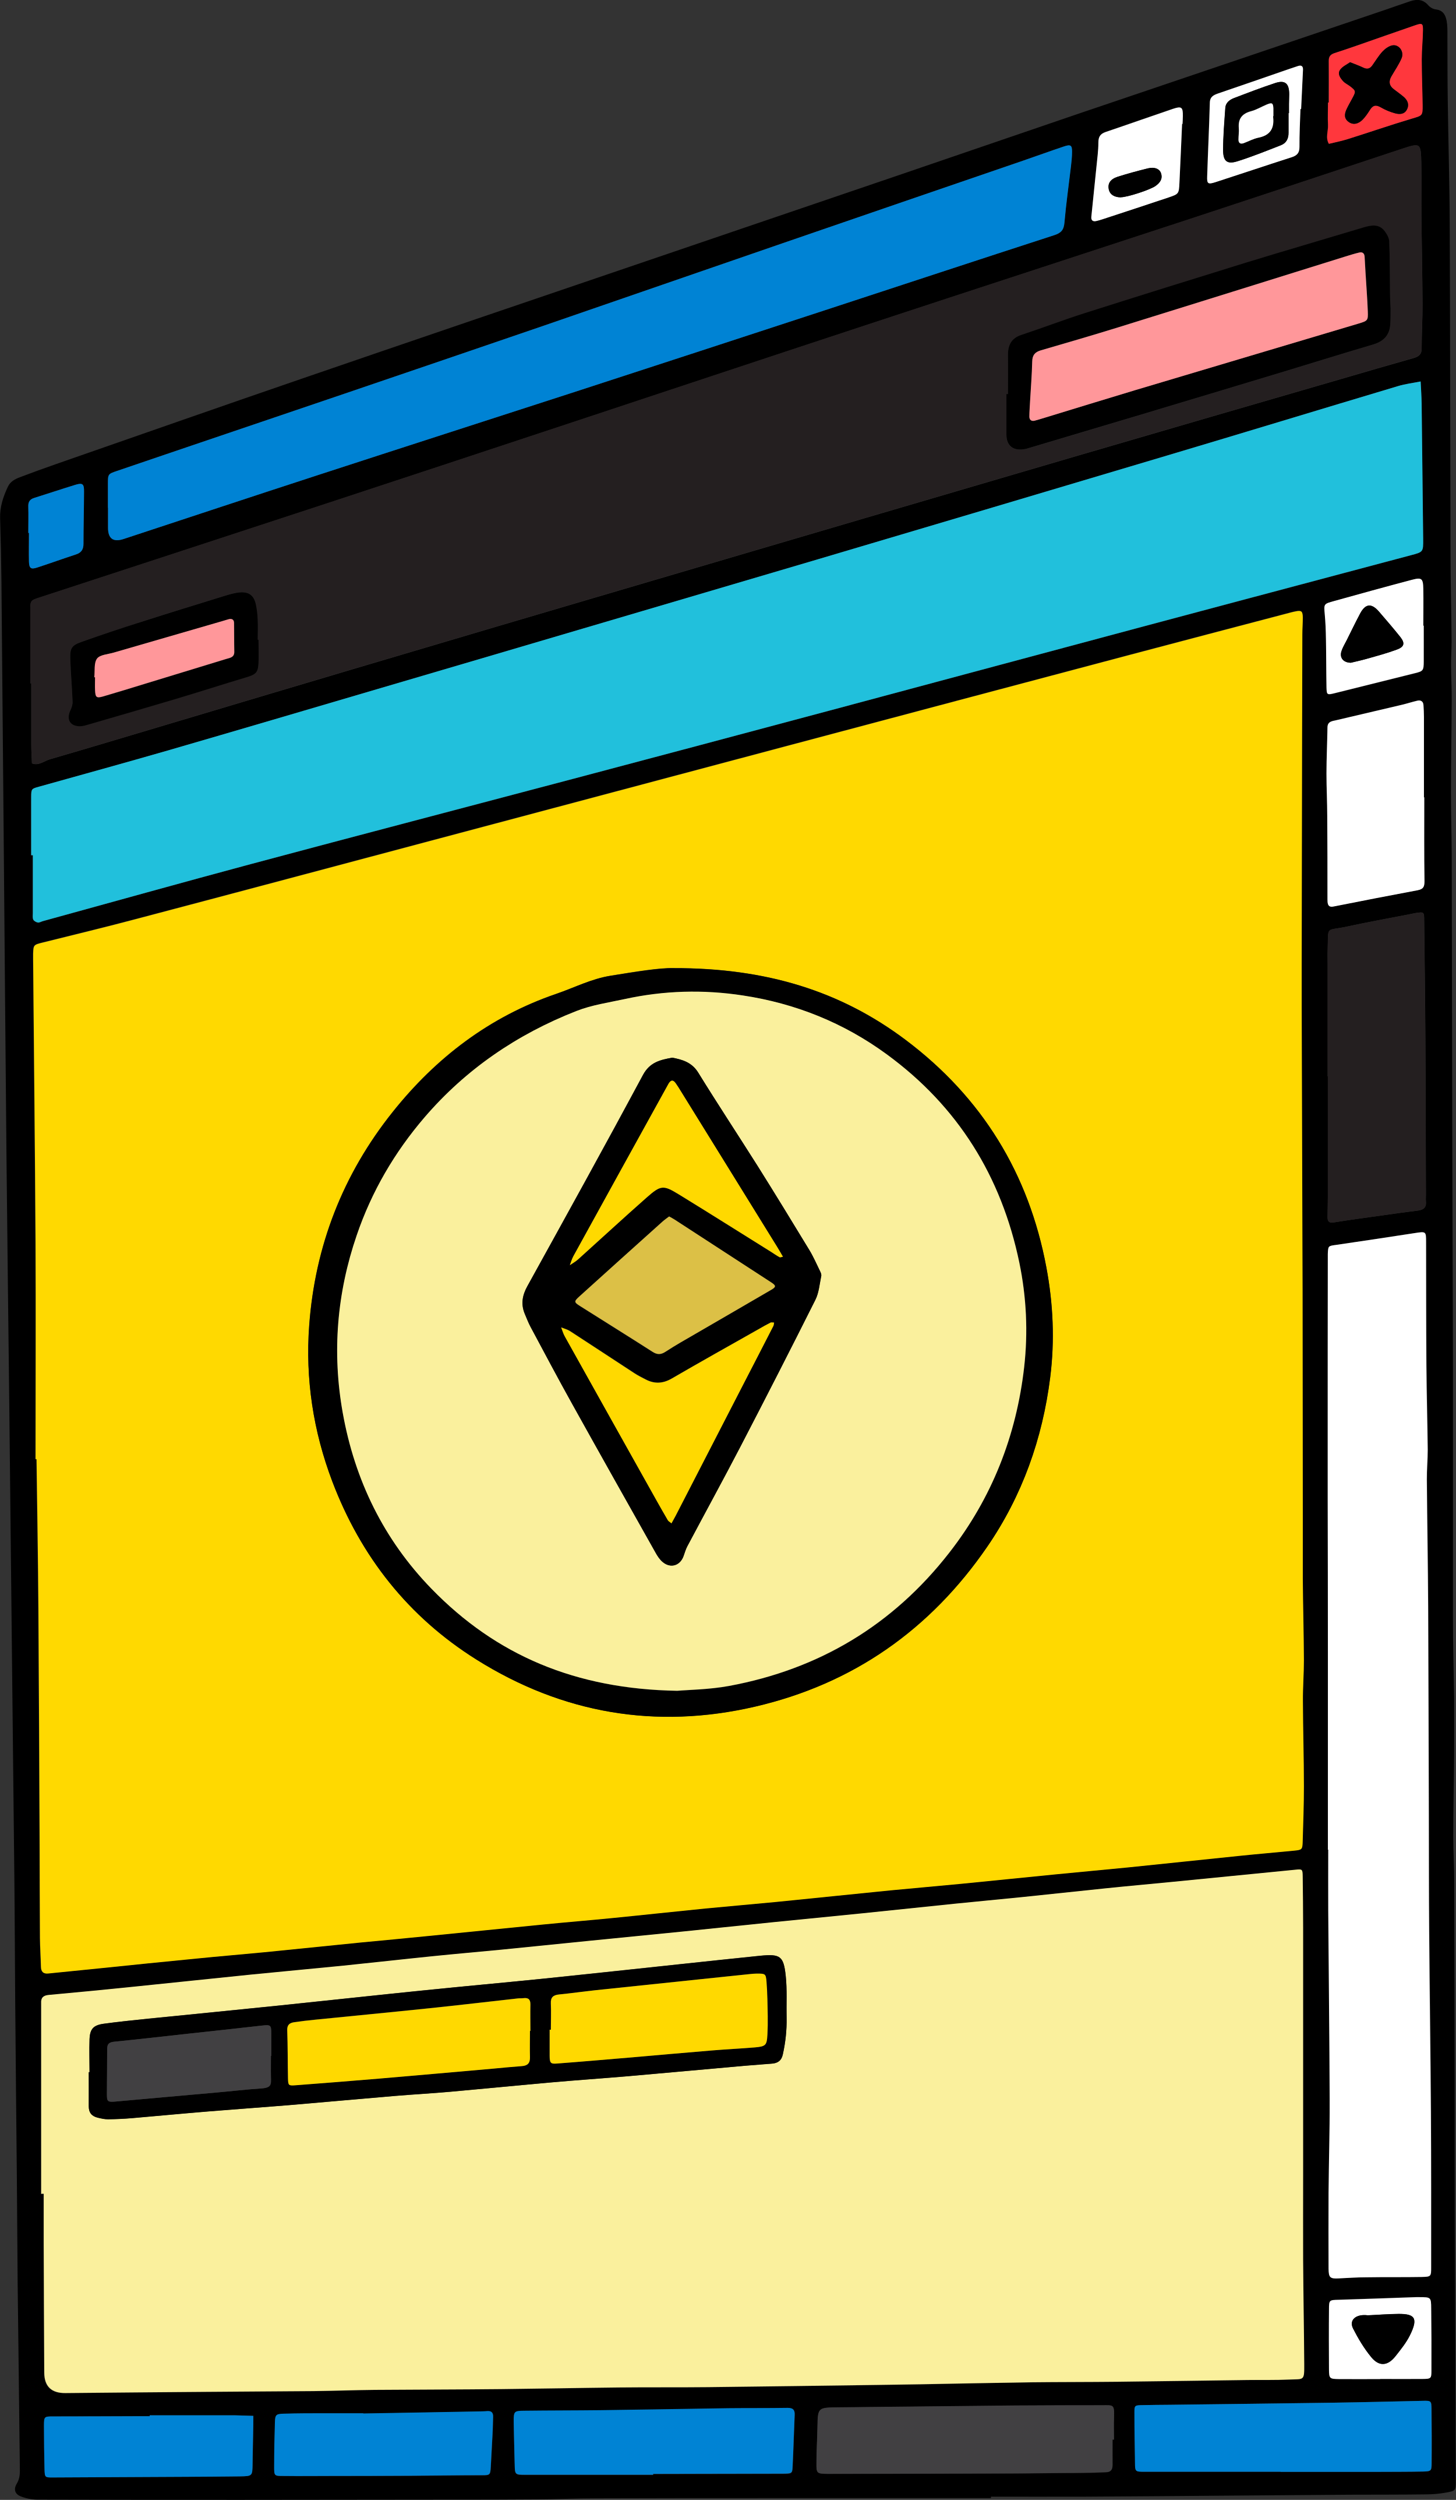 <svg width="88" height="151" viewBox="0 0 88 151" fill="none" xmlns="http://www.w3.org/2000/svg">
<rect x="0" y="0" width="88" height="151" fill="#333333" stroke="none"/>
<g clip-path="url(#clip0_395_9746)">
<path d="M59.89 150.894C55.39 150.894 50.897 150.894 46.397 150.894C42.935 150.894 39.481 150.894 36.019 150.907C34.801 150.907 33.576 150.967 32.358 150.973C30.661 150.987 28.957 150.987 27.259 150.987C23.026 150.987 18.799 151 14.565 151C10.465 151 6.371 151 2.27 150.987C1.931 150.987 1.578 150.914 1.265 150.794C0.906 150.662 0.806 150.363 1.012 150.025C1.212 149.7 1.205 149.369 1.199 149.03C1.159 145.296 1.106 141.563 1.066 137.829C1.046 135.733 1.039 133.644 1.019 131.548C0.986 128 0.946 124.452 0.919 120.903C0.899 118.363 0.893 115.823 0.866 113.283C0.819 108.541 0.759 103.799 0.713 99.064C0.66 94.295 0.613 89.527 0.56 84.765C0.506 79.837 0.44 74.91 0.393 69.989C0.333 63.662 0.28 57.328 0.227 51.001C0.18 45.702 0.134 40.41 0.087 35.11C0.074 33.837 0.047 32.57 0.007 31.297C-0.013 30.614 0.194 29.997 0.48 29.393C0.633 29.075 0.912 28.936 1.212 28.823C1.931 28.551 2.657 28.286 3.382 28.034C8.375 26.296 13.367 24.546 18.373 22.828C24.71 20.652 31.047 18.497 37.391 16.341C42.949 14.445 48.514 12.561 54.072 10.665C57.793 9.398 61.514 8.118 65.235 6.851C71.399 4.762 77.57 2.679 83.734 0.59C84.233 0.418 84.739 0.239 85.238 0.073C85.644 -0.06 86.01 -0.046 86.323 0.318C86.43 0.444 86.616 0.55 86.782 0.57C87.222 0.617 87.368 0.915 87.435 1.267C87.488 1.552 87.481 1.844 87.481 2.136C87.488 3.435 87.481 4.729 87.501 6.029C87.535 8.622 87.615 11.208 87.621 13.801C87.648 20.321 87.648 26.834 87.668 33.353C87.668 35.15 87.721 36.947 87.734 38.752C87.734 39.229 87.694 39.706 87.701 40.177C87.701 40.894 87.748 41.603 87.741 42.319C87.734 44.17 87.694 46.02 87.694 47.871C87.694 49.117 87.734 50.358 87.741 51.605C87.754 57.514 87.761 63.416 87.774 69.326C87.781 73.59 87.808 77.854 87.814 82.119C87.821 87.312 87.814 92.505 87.814 97.691C87.814 99.329 87.861 100.974 87.887 102.612C87.887 102.798 87.887 102.984 87.887 103.169C87.887 104.091 87.894 105.02 87.887 105.941C87.874 107.606 87.834 109.271 87.834 110.935C87.834 111.864 87.894 112.786 87.894 113.714C87.907 117.82 87.914 121.918 87.921 126.023C87.921 128.829 87.921 131.641 87.927 134.446C87.941 138.313 87.961 142.179 87.974 146.046C87.974 147.319 87.987 148.586 87.987 149.859C87.987 150.443 87.981 150.456 87.388 150.562C87.002 150.629 86.603 150.668 86.21 150.668C84.666 150.688 83.121 150.682 81.584 150.688C78.974 150.708 76.371 150.728 73.762 150.748C71.026 150.768 68.29 150.794 65.555 150.808C63.664 150.814 61.774 150.808 59.89 150.808C59.89 150.834 59.89 150.854 59.89 150.881V150.894ZM2.151 88.128H2.197C2.237 91.145 2.29 94.163 2.31 97.18C2.344 101.949 2.364 106.717 2.384 111.486C2.39 113.336 2.39 115.193 2.404 117.044C2.404 117.627 2.45 118.204 2.463 118.788C2.47 119.093 2.603 119.226 2.909 119.192C3.968 119.086 5.026 118.98 6.078 118.874C8.008 118.682 9.939 118.483 11.869 118.29C13.247 118.158 14.618 118.045 15.996 117.906C17.927 117.72 19.851 117.514 21.781 117.322C23.152 117.183 24.53 117.057 25.908 116.924C28.204 116.692 30.501 116.46 32.804 116.234C34.202 116.095 35.607 115.982 37.011 115.843C38.888 115.657 40.759 115.452 42.636 115.266C44.06 115.127 45.492 115.008 46.923 114.868C49.219 114.643 51.516 114.397 53.812 114.172C55.237 114.033 56.668 113.913 58.099 113.774C60.003 113.588 61.9 113.389 63.804 113.204C65.255 113.058 66.713 112.932 68.164 112.786C70.381 112.56 72.597 112.322 74.82 112.096C75.959 111.983 77.097 111.884 78.229 111.771C78.681 111.725 78.708 111.698 78.721 111.227C78.755 110.113 78.794 109.005 78.794 107.891C78.794 106.174 78.741 104.456 78.735 102.738C78.735 101.916 78.801 101.1 78.794 100.278C78.788 98.639 78.741 97.001 78.728 95.363C78.715 94.09 78.728 92.823 78.728 91.55C78.728 87.02 78.728 82.49 78.715 77.96C78.701 72.237 78.675 66.52 78.661 60.797C78.661 57.301 78.668 53.806 78.675 50.311C78.681 46.312 78.688 42.313 78.701 38.314C78.701 37.969 78.735 37.624 78.728 37.279C78.728 36.908 78.648 36.848 78.309 36.914C78.102 36.954 77.896 37.014 77.689 37.067C74.581 37.883 71.472 38.698 68.364 39.521C61.381 41.371 54.392 43.235 47.409 45.085C40.479 46.929 33.55 48.773 26.613 50.616C20.45 52.255 14.292 53.899 8.128 55.524C6.278 56.015 4.421 56.459 2.563 56.923C2.017 57.063 2.004 57.076 1.991 57.6C1.991 57.706 1.991 57.812 1.991 57.918C2.044 63.642 2.111 69.359 2.137 75.082C2.164 79.426 2.137 83.77 2.137 88.114L2.151 88.128ZM2.497 132.523C2.543 132.523 2.59 132.523 2.63 132.523C2.63 133.505 2.63 134.479 2.63 135.461C2.637 138.081 2.65 140.707 2.663 143.327C2.663 144.158 3.091 144.569 3.948 144.56C6.77 144.534 9.586 144.507 12.408 144.487C14.585 144.467 16.768 144.461 18.945 144.441C20.17 144.428 21.388 144.375 22.613 144.368C25.169 144.348 27.718 144.341 30.275 144.321C32.638 144.295 35.001 144.249 37.371 144.222C39.181 144.202 40.985 144.222 42.796 144.202C46.197 144.169 49.599 144.116 53 144.069C53.879 144.056 54.758 144.05 55.636 144.03C57.846 143.99 60.05 143.937 62.26 143.91C64.017 143.884 65.768 143.897 67.525 143.877C70.154 143.844 72.784 143.804 75.42 143.771C76.245 143.758 77.07 143.778 77.896 143.744C78.801 143.705 78.821 143.844 78.814 142.816C78.794 140.727 78.761 138.638 78.748 136.549C78.735 134.804 78.748 133.054 78.748 131.309C78.748 126.355 78.748 121.401 78.748 116.447C78.748 115.412 78.741 114.377 78.721 113.35C78.721 112.912 78.695 112.912 78.262 112.952C75.779 113.197 73.296 113.442 70.807 113.688C69.462 113.82 68.111 113.94 66.759 114.079C65.095 114.245 63.431 114.431 61.767 114.603C60.416 114.742 59.071 114.862 57.72 115.001C55.843 115.193 53.972 115.392 52.095 115.585C50.298 115.77 48.5 115.943 46.703 116.122C44.879 116.307 43.055 116.5 41.231 116.685C39.381 116.871 37.53 117.05 35.68 117.236C33.883 117.415 32.085 117.601 30.288 117.78C28.917 117.912 27.539 118.032 26.161 118.171C24.337 118.357 22.52 118.562 20.696 118.748C18.845 118.934 16.995 119.1 15.144 119.285C12.768 119.524 10.392 119.783 8.015 120.021C6.324 120.194 4.634 120.36 2.936 120.512C2.597 120.545 2.457 120.685 2.477 121.01C2.477 121.116 2.477 121.222 2.477 121.328V132.536L2.497 132.523ZM1.891 51.664C1.891 51.664 1.951 51.664 1.978 51.664C1.978 52.831 1.978 53.992 1.978 55.159C1.978 55.292 1.958 55.438 2.004 55.551C2.044 55.637 2.177 55.716 2.284 55.73C2.377 55.743 2.483 55.677 2.59 55.644C6.79 54.489 10.991 53.316 15.197 52.188C21.668 50.457 28.145 48.773 34.615 47.055C39.78 45.689 44.939 44.316 50.098 42.936C56.209 41.305 62.313 39.66 68.417 38.029C74.035 36.53 79.66 35.038 85.285 33.539C86.017 33.346 86.017 33.34 86.01 32.557C85.984 29.831 85.95 27.105 85.917 24.38C85.917 23.935 85.877 23.491 85.857 23.047C85.404 23.14 84.939 23.192 84.493 23.325C79.833 24.718 75.18 26.131 70.52 27.523C63.518 29.612 56.508 31.688 49.505 33.764C44.766 35.17 40.027 36.563 35.28 37.956C31.127 39.183 26.966 40.403 22.813 41.623C18.579 42.863 14.352 44.117 10.112 45.344C7.536 46.087 4.946 46.796 2.364 47.519C1.898 47.645 1.884 47.639 1.878 48.176C1.871 49.343 1.878 50.504 1.878 51.671L1.891 51.664ZM1.838 41.272C1.838 41.272 1.871 41.272 1.891 41.272C1.891 42.519 1.891 43.759 1.891 45.005C1.891 45.377 1.918 45.742 1.931 46.113C2.35 46.272 2.67 45.961 3.029 45.861C5.432 45.165 7.822 44.442 10.212 43.732C13.933 42.625 17.647 41.51 21.368 40.41C27.226 38.672 33.09 36.941 38.955 35.217C47.702 32.643 56.448 30.07 65.195 27.51C70.474 25.965 75.759 24.433 81.038 22.901C82.489 22.476 83.947 22.052 85.404 21.641C85.717 21.554 85.924 21.435 85.924 21.064C85.924 20.162 85.984 19.266 85.977 18.364C85.97 16.62 85.93 14.876 85.91 13.132C85.897 12.051 85.924 10.963 85.904 9.882C85.877 8.615 85.864 8.622 84.679 9.013C80.439 10.419 76.205 11.825 71.965 13.218C65.501 15.34 59.031 17.442 52.568 19.571C46.257 21.647 39.953 23.75 33.643 25.832C28.977 27.377 24.304 28.916 19.631 30.455C13.899 32.338 8.162 34.209 2.424 36.085C1.831 36.278 1.831 36.271 1.831 36.914C1.831 38.373 1.831 39.826 1.831 41.285L1.838 41.272ZM80.266 111.718C80.266 111.718 80.286 111.718 80.299 111.718C80.299 112.938 80.292 114.152 80.299 115.372C80.326 119.206 80.372 123.046 80.385 126.879C80.385 128.729 80.332 130.586 80.319 132.437C80.305 133.975 80.305 135.507 80.319 137.046C80.319 137.57 80.412 137.636 80.931 137.616C81.49 137.59 82.043 137.557 82.602 137.55C83.72 137.537 84.832 137.55 85.95 137.53C86.516 137.524 86.516 137.497 86.516 136.933C86.516 133.81 86.516 130.686 86.503 127.562C86.483 123.914 86.43 120.267 86.396 116.613C86.376 114.285 86.383 111.95 86.376 109.622C86.363 105.437 86.356 101.253 86.336 97.074C86.323 94.508 86.276 91.941 86.257 89.374C86.257 88.764 86.316 88.161 86.31 87.551C86.296 85.859 86.243 84.168 86.23 82.477C86.21 79.99 86.217 77.496 86.21 75.009C86.21 74.366 86.197 74.373 85.511 74.479C83.94 74.724 82.362 74.956 80.785 75.188C80.292 75.261 80.292 75.248 80.272 75.752C80.272 75.858 80.272 75.964 80.272 76.07C80.272 79.718 80.272 83.372 80.266 87.02C80.266 88.181 80.266 89.348 80.266 90.508C80.266 93.579 80.272 96.65 80.279 99.721C80.279 103.72 80.279 107.719 80.279 111.711L80.266 111.718ZM6.524 30.674C6.524 31.072 6.524 31.469 6.524 31.867C6.524 32.535 6.839 32.765 7.469 32.557C11.383 31.27 15.291 29.971 19.211 28.697C24.364 27.019 29.529 25.361 34.681 23.69C39.74 22.045 44.793 20.4 49.845 18.742C54.465 17.23 59.084 15.705 63.711 14.206C64.137 14.067 64.296 13.888 64.33 13.443C64.43 12.309 64.589 11.188 64.722 10.054C64.756 9.762 64.782 9.471 64.789 9.185C64.796 8.781 64.716 8.715 64.316 8.841C63.484 9.119 62.659 9.418 61.834 9.703C56.981 11.367 52.135 13.032 47.282 14.697C42.483 16.348 37.683 18.013 32.884 19.664C28.863 21.044 24.836 22.417 20.809 23.783C17.74 24.831 14.665 25.865 11.596 26.907C10.085 27.417 8.574 27.928 7.07 28.445C6.524 28.631 6.524 28.637 6.517 29.241C6.517 29.718 6.517 30.196 6.517 30.674H6.524ZM80.246 65.015H80.259C80.259 67.422 80.259 69.836 80.259 72.244C80.259 72.668 80.246 73.093 80.239 73.517C80.239 73.776 80.319 73.888 80.632 73.835C81.65 73.67 82.682 73.537 83.707 73.391C84.366 73.298 85.018 73.205 85.677 73.126C86.023 73.086 86.223 72.947 86.183 72.569C86.17 72.436 86.183 72.303 86.183 72.171C86.17 69.02 86.17 65.87 86.15 62.713C86.137 60.332 86.103 57.945 86.077 55.564C86.077 55.08 86.057 55.08 85.584 55.146C85.424 55.173 85.271 55.206 85.118 55.239C83.893 55.478 82.662 55.697 81.444 55.962C80.086 56.26 80.299 55.869 80.246 57.381C80.232 57.673 80.246 57.965 80.246 58.257C80.246 60.505 80.246 62.76 80.246 65.008V65.015ZM77.41 149.309C79.327 149.309 81.237 149.309 83.154 149.309C84.113 149.309 85.072 149.309 86.03 149.289C86.503 149.276 86.529 149.249 86.536 148.785C86.543 147.697 86.536 146.616 86.529 145.529C86.529 145.011 86.51 145.005 85.977 145.018C84.166 145.058 82.362 145.104 80.552 145.131C77.257 145.177 73.962 145.217 70.667 145.257C70.134 145.263 69.602 145.263 69.069 145.277C68.597 145.29 68.577 145.29 68.577 145.734C68.577 146.736 68.59 147.744 68.61 148.745C68.617 149.296 68.623 149.302 69.196 149.302C71.938 149.302 74.674 149.302 77.417 149.302L77.41 149.309ZM67.239 147.366C67.239 147.366 67.299 147.366 67.332 147.366C67.332 146.941 67.319 146.517 67.332 146.099C67.365 145.197 67.312 145.303 66.586 145.296C64.862 145.296 63.132 145.296 61.407 145.31C57.826 145.343 54.245 145.389 50.664 145.422C49.432 145.436 49.439 145.422 49.412 146.636C49.399 147.352 49.352 148.062 49.352 148.778C49.352 149.422 49.372 149.422 50.038 149.435C50.065 149.435 50.091 149.435 50.118 149.435C53.919 149.428 57.713 149.422 61.514 149.408C62.386 149.408 63.265 149.388 64.137 149.382C64.722 149.382 65.302 149.382 65.887 149.369C66.207 149.369 66.52 149.342 66.839 149.335C67.152 149.335 67.252 149.163 67.245 148.878C67.239 148.374 67.245 147.876 67.245 147.372L67.239 147.366ZM39.481 149.495C39.481 149.495 39.481 149.461 39.481 149.448C39.614 149.448 39.747 149.448 39.88 149.448C42.35 149.448 44.826 149.441 47.295 149.435C47.848 149.435 47.888 149.422 47.908 149.044C47.961 147.989 47.988 146.928 48.034 145.873C48.048 145.562 47.915 145.456 47.615 145.462C46.417 145.475 45.225 145.462 44.027 145.482C41.451 145.515 38.882 145.568 36.306 145.601C34.761 145.621 33.224 145.615 31.679 145.635C31.08 145.641 31.047 145.681 31.053 146.271C31.06 147.147 31.093 148.016 31.113 148.891C31.127 149.488 31.133 149.501 31.752 149.501C34.328 149.501 36.911 149.501 39.487 149.501L39.481 149.495ZM86.083 48.156C86.083 48.156 86.064 48.156 86.057 48.156C86.057 46.544 86.057 44.926 86.057 43.314C86.057 43.076 86.043 42.837 86.03 42.598C86.017 42.359 85.877 42.267 85.651 42.319C85.338 42.392 85.038 42.492 84.725 42.565C83.407 42.877 82.09 43.182 80.772 43.493C80.525 43.553 80.232 43.56 80.226 43.944C80.212 44.873 80.172 45.795 80.166 46.717C80.166 47.585 80.206 48.461 80.212 49.33C80.226 50.994 80.219 52.659 80.226 54.324C80.226 54.377 80.226 54.43 80.232 54.483C80.259 54.708 80.352 54.795 80.605 54.748C82.296 54.41 83.987 54.085 85.684 53.767C86.01 53.707 86.097 53.574 86.09 53.229C86.064 51.538 86.077 49.84 86.077 48.149L86.083 48.156ZM21.961 145.781C21.328 145.781 20.503 145.781 19.684 145.781C18.832 145.781 17.987 145.781 17.135 145.807C16.689 145.82 16.635 145.88 16.622 146.324C16.595 147.22 16.582 148.122 16.575 149.024C16.575 149.554 16.582 149.561 17.108 149.567C18.067 149.574 19.018 149.567 19.977 149.567C21.595 149.567 23.212 149.567 24.836 149.554C26.267 149.548 27.699 149.521 29.13 149.521C29.616 149.521 29.642 149.514 29.669 148.984C29.702 148.327 29.742 147.664 29.775 147.007C29.795 146.663 29.795 146.318 29.809 145.98C29.815 145.747 29.709 145.635 29.476 145.648C29.343 145.655 29.21 145.668 29.076 145.668C26.767 145.708 24.463 145.747 21.967 145.794L21.961 145.781ZM9.053 145.893C9.053 145.893 9.053 145.933 9.053 145.946C8.84 145.946 8.627 145.946 8.414 145.946C6.69 145.946 4.96 145.953 3.236 145.96C2.676 145.96 2.663 145.96 2.663 146.537C2.663 147.412 2.67 148.281 2.696 149.156C2.71 149.647 2.73 149.647 3.182 149.647C5.865 149.634 8.548 149.621 11.23 149.607C12.322 149.607 13.407 149.601 14.499 149.581C15.257 149.567 15.257 149.561 15.271 148.838C15.277 148.228 15.297 147.624 15.304 147.014C15.304 146.649 15.311 146.291 15.317 145.926C14.958 145.913 14.598 145.9 14.232 145.893C14.179 145.893 14.126 145.893 14.072 145.893C12.402 145.893 10.731 145.893 9.06 145.893H9.053ZM86.05 37.803H86.03C86.03 37.06 86.043 36.318 86.03 35.581C86.017 34.938 85.937 34.878 85.331 35.038C84.532 35.25 83.74 35.462 82.942 35.681C82.169 35.893 81.404 36.105 80.638 36.318C80.013 36.49 80.026 36.49 80.073 37.107C80.112 37.604 80.132 38.108 80.146 38.612C80.166 39.594 80.166 40.569 80.179 41.55C80.186 41.981 80.219 41.995 80.652 41.889C82.276 41.484 83.9 41.079 85.524 40.675C86.017 40.549 86.05 40.509 86.057 39.959C86.064 39.242 86.057 38.526 86.057 37.816L86.05 37.803ZM71.446 7.474C71.446 7.474 71.466 7.474 71.472 7.474C71.479 7.315 71.492 7.156 71.492 6.997C71.492 6.46 71.419 6.387 70.886 6.566C69.528 7.023 68.184 7.501 66.833 7.959C66.506 8.065 66.387 8.237 66.387 8.595C66.387 9.093 66.32 9.59 66.267 10.088C66.167 11.082 66.06 12.077 65.961 13.079C65.941 13.277 66.034 13.384 66.24 13.344C66.367 13.324 66.5 13.277 66.62 13.238C67.951 12.8 69.289 12.362 70.62 11.918C71.253 11.706 71.259 11.699 71.286 11.023C71.346 9.835 71.392 8.648 71.446 7.461V7.474ZM83.407 143.698C83.407 143.698 83.407 143.691 83.407 143.685C84.26 143.685 85.112 143.691 85.957 143.685C86.496 143.685 86.51 143.665 86.51 143.154C86.51 141.914 86.51 140.667 86.496 139.427C86.496 138.744 86.483 138.744 85.764 138.744C85.631 138.744 85.498 138.744 85.365 138.751C83.88 138.804 82.396 138.857 80.911 138.903C80.339 138.923 80.326 138.91 80.319 139.473C80.312 140.687 80.319 141.907 80.319 143.121C80.319 143.658 80.352 143.685 80.931 143.691C81.757 143.698 82.582 143.691 83.401 143.691L83.407 143.698ZM80.312 6.194C80.312 6.194 80.272 6.194 80.259 6.194C80.259 6.645 80.239 7.096 80.259 7.541C80.279 7.925 80.093 8.317 80.312 8.688C80.692 8.595 81.078 8.516 81.451 8.403C82.742 7.998 84.02 7.561 85.318 7.169C85.957 6.977 85.99 7.004 85.977 6.354C85.964 5.432 85.924 4.503 85.924 3.581C85.924 2.998 85.984 2.421 85.997 1.837C85.997 1.413 85.957 1.379 85.531 1.525C84.326 1.937 83.128 2.361 81.93 2.779C81.504 2.925 81.078 3.077 80.645 3.21C80.412 3.283 80.299 3.402 80.305 3.668C80.319 4.51 80.305 5.352 80.305 6.194H80.312ZM78.601 6.579C78.601 6.579 78.628 6.579 78.635 6.579C78.675 5.79 78.708 4.994 78.748 4.205C78.761 3.979 78.641 3.926 78.455 3.979C78.129 4.079 77.803 4.198 77.477 4.311C76.198 4.749 74.92 5.193 73.642 5.631C73.349 5.73 73.123 5.823 73.116 6.208C73.076 7.687 73.003 9.166 72.957 10.638C72.943 11.109 73.003 11.149 73.463 10.996C75 10.499 76.531 9.988 78.069 9.491C78.395 9.384 78.535 9.225 78.535 8.867C78.535 8.104 78.575 7.335 78.595 6.572L78.601 6.579ZM1.711 32.192H1.751C1.751 32.776 1.738 33.353 1.751 33.937C1.765 34.328 1.871 34.407 2.25 34.281C3.029 34.023 3.801 33.744 4.587 33.492C4.913 33.386 5.046 33.194 5.046 32.849C5.046 31.794 5.073 30.74 5.08 29.679C5.08 29.228 4.986 29.155 4.567 29.281C3.728 29.533 2.903 29.811 2.064 30.077C1.791 30.163 1.698 30.329 1.711 30.607C1.731 31.131 1.711 31.662 1.711 32.192V32.192Z" fill="black"/>
<path d="M2.15 88.128C2.15 83.784 2.17 79.439 2.15 75.096C2.117 69.372 2.05 63.655 2.004 57.931C2.004 57.825 2.004 57.719 2.004 57.613C2.024 57.083 2.037 57.069 2.576 56.937C4.434 56.472 6.291 56.028 8.141 55.537C14.305 53.913 20.469 52.268 26.627 50.63C33.556 48.786 40.486 46.942 47.422 45.098C54.404 43.241 61.387 41.384 68.377 39.534C71.485 38.712 74.594 37.896 77.703 37.08C77.909 37.027 78.115 36.967 78.322 36.928C78.661 36.861 78.734 36.921 78.741 37.292C78.741 37.637 78.714 37.982 78.714 38.327C78.701 42.326 78.694 46.325 78.688 50.325C78.688 53.82 78.668 57.315 78.674 60.81C78.688 66.533 78.714 72.25 78.728 77.974C78.734 82.504 78.734 87.033 78.741 91.563C78.741 92.836 78.741 94.103 78.741 95.376C78.754 97.015 78.801 98.653 78.808 100.291C78.808 101.113 78.741 101.929 78.748 102.751C78.754 104.469 78.808 106.187 78.808 107.905C78.808 109.019 78.768 110.126 78.734 111.24C78.721 111.711 78.694 111.738 78.242 111.784C77.103 111.897 75.965 111.99 74.834 112.109C72.617 112.335 70.4 112.574 68.177 112.799C66.726 112.945 65.268 113.071 63.817 113.217C61.913 113.403 60.016 113.602 58.112 113.787C56.688 113.926 55.257 114.046 53.825 114.185C51.529 114.411 49.232 114.656 46.936 114.882C45.511 115.021 44.08 115.14 42.649 115.279C40.772 115.465 38.901 115.671 37.024 115.856C35.626 115.996 34.222 116.108 32.817 116.248C30.521 116.473 28.224 116.712 25.921 116.937C24.55 117.077 23.172 117.203 21.794 117.335C19.863 117.528 17.94 117.727 16.009 117.919C14.638 118.052 13.26 118.164 11.882 118.304C9.952 118.489 8.021 118.688 6.091 118.887C5.033 118.993 3.974 119.1 2.923 119.206C2.623 119.239 2.483 119.1 2.477 118.801C2.463 118.217 2.423 117.64 2.417 117.057C2.403 115.206 2.403 113.349 2.397 111.499C2.377 106.731 2.357 101.962 2.323 97.194C2.303 94.176 2.25 91.158 2.21 88.141H2.164L2.15 88.128ZM40.705 58.475C39.847 58.449 38.382 58.694 36.911 58.933C35.739 59.119 34.701 59.663 33.603 60.034C29.595 61.407 26.354 63.874 23.731 67.163C20.716 70.937 19.038 75.261 18.685 80.056C18.446 83.286 18.932 86.443 20.083 89.487C21.807 94.023 24.676 97.658 28.79 100.238C33.982 103.501 39.634 104.469 45.624 103.083C51.562 101.71 56.222 98.427 59.657 93.433C61.787 90.343 63.005 86.887 63.471 83.187C63.75 80.972 63.651 78.75 63.238 76.548C62.179 70.884 59.35 66.281 54.744 62.819C50.797 59.848 46.283 58.462 40.699 58.475H40.705Z" fill="#FFD900"/>
<path d="M2.49 132.523V121.315C2.49 121.209 2.49 121.102 2.49 120.996C2.47 120.671 2.61 120.532 2.949 120.499C4.64 120.346 6.338 120.181 8.028 120.008C10.405 119.769 12.781 119.511 15.158 119.272C17.008 119.086 18.859 118.92 20.709 118.735C22.533 118.549 24.35 118.343 26.174 118.158C27.546 118.018 28.923 117.899 30.301 117.766C32.099 117.587 33.896 117.402 35.693 117.223C37.544 117.037 39.394 116.858 41.245 116.672C43.069 116.486 44.893 116.294 46.717 116.108C48.514 115.929 50.311 115.75 52.108 115.571C53.986 115.379 55.856 115.18 57.733 114.988C59.084 114.848 60.429 114.729 61.78 114.59C63.444 114.417 65.109 114.238 66.773 114.066C68.117 113.926 69.469 113.807 70.82 113.674C73.303 113.429 75.786 113.184 78.275 112.938C78.715 112.892 78.728 112.898 78.735 113.336C78.748 114.371 78.761 115.405 78.761 116.433C78.761 121.388 78.761 126.342 78.761 131.296C78.761 133.04 78.755 134.791 78.761 136.535C78.775 138.624 78.814 140.714 78.828 142.803C78.835 143.837 78.814 143.691 77.909 143.731C77.084 143.771 76.258 143.751 75.433 143.758C72.804 143.791 70.174 143.837 67.538 143.864C65.781 143.884 64.03 143.877 62.273 143.897C60.063 143.93 57.86 143.977 55.65 144.016C54.771 144.03 53.892 144.043 53.014 144.056C49.612 144.103 46.211 144.149 42.809 144.189C40.998 144.209 39.194 144.189 37.384 144.209C35.021 144.235 32.658 144.282 30.288 144.308C27.732 144.335 25.182 144.335 22.626 144.355C21.401 144.368 20.183 144.414 18.959 144.428C16.782 144.447 14.598 144.454 12.422 144.474C9.599 144.494 6.784 144.52 3.961 144.547C3.109 144.556 2.681 144.145 2.677 143.313C2.663 140.694 2.65 138.067 2.643 135.448C2.643 134.466 2.643 133.491 2.643 132.51C2.597 132.51 2.55 132.51 2.51 132.51L2.49 132.523ZM5.412 125.161C5.412 125.161 5.379 125.161 5.366 125.161C5.366 125.851 5.366 126.541 5.366 127.224C5.366 127.602 5.546 127.821 5.898 127.907C6.105 127.953 6.318 128.006 6.524 128.006C7.003 128.006 7.483 127.98 7.955 127.94C9.513 127.807 11.07 127.655 12.635 127.529C14.246 127.396 15.863 127.29 17.481 127.151C19.624 126.972 21.761 126.773 23.904 126.594C25.016 126.501 26.128 126.441 27.239 126.342C29.25 126.163 31.253 125.964 33.257 125.785C34.815 125.645 36.379 125.539 37.936 125.407C40.286 125.201 42.643 124.989 44.992 124.777C45.545 124.73 46.104 124.684 46.657 124.644C47.016 124.617 47.236 124.458 47.316 124.08C47.475 123.357 47.555 122.628 47.542 121.885C47.522 121.036 47.582 120.187 47.489 119.345C47.362 118.144 47.156 118.012 45.944 118.131C44.387 118.29 42.829 118.456 41.271 118.622C38.476 118.92 35.68 119.219 32.884 119.511C30.508 119.756 28.131 119.968 25.755 120.207C22.799 120.506 19.844 120.831 16.888 121.136C14.252 121.407 11.61 121.666 8.967 121.931C8.068 122.024 7.17 122.117 6.278 122.237C5.645 122.323 5.439 122.548 5.412 123.172C5.386 123.835 5.412 124.491 5.412 125.155V125.161Z" fill="#FAF09D"/>
<path d="M1.885 51.664C1.885 50.497 1.885 49.336 1.885 48.169C1.885 47.632 1.905 47.645 2.371 47.513C4.953 46.79 7.543 46.08 10.119 45.337C14.352 44.11 18.586 42.863 22.82 41.617C26.973 40.396 31.134 39.176 35.288 37.949C40.027 36.55 44.773 35.157 49.513 33.758C56.522 31.682 63.525 29.606 70.527 27.517C75.187 26.131 79.84 24.711 84.5 23.319C84.939 23.186 85.405 23.133 85.864 23.04C85.884 23.484 85.917 23.929 85.924 24.373C85.957 27.099 85.984 29.825 86.017 32.55C86.024 33.333 86.024 33.34 85.292 33.532C79.667 35.031 74.042 36.516 68.424 38.022C62.313 39.653 56.209 41.298 50.105 42.93C44.946 44.309 39.781 45.682 34.622 47.048C28.152 48.759 21.675 50.45 15.205 52.181C10.998 53.309 6.797 54.483 2.597 55.637C2.497 55.663 2.384 55.736 2.291 55.723C2.184 55.703 2.051 55.63 2.011 55.544C1.958 55.431 1.985 55.285 1.985 55.153C1.985 53.985 1.985 52.825 1.985 51.658C1.958 51.658 1.925 51.658 1.898 51.658L1.885 51.664Z" fill="#21C0DC"/>
<path d="M1.83 41.272C1.83 39.813 1.83 38.36 1.83 36.901C1.83 36.258 1.83 36.264 2.423 36.072C8.16 34.195 13.892 32.325 19.63 30.441C24.303 28.909 28.969 27.364 33.642 25.819C39.952 23.73 46.256 21.634 52.566 19.558C59.03 17.429 65.5 15.327 71.964 13.204C76.204 11.812 80.444 10.406 84.678 9C85.869 8.608 85.876 8.602 85.903 9.869C85.923 10.95 85.903 12.037 85.909 13.118C85.929 14.863 85.963 16.607 85.976 18.351C85.976 19.253 85.923 20.148 85.923 21.05C85.923 21.422 85.716 21.541 85.403 21.627C83.946 22.038 82.495 22.463 81.037 22.887C75.751 24.426 70.473 25.951 65.194 27.497C56.447 30.057 47.701 32.63 38.954 35.203C33.089 36.928 27.225 38.665 21.367 40.396C17.646 41.497 13.932 42.611 10.211 43.719C7.814 44.435 5.425 45.158 3.028 45.848C2.669 45.954 2.349 46.266 1.93 46.1C1.917 45.728 1.89 45.364 1.89 44.992C1.89 43.745 1.89 42.505 1.89 41.258C1.87 41.258 1.857 41.258 1.837 41.258L1.83 41.272ZM60.92 23.809C60.92 23.809 60.861 23.809 60.827 23.809C60.827 24.632 60.827 25.447 60.827 26.27C60.827 26.913 61.2 27.232 61.852 27.145C61.986 27.125 62.112 27.085 62.239 27.052C64.322 26.436 66.412 25.819 68.496 25.189C71.598 24.26 74.7 23.325 77.802 22.39C79.526 21.866 81.25 21.329 82.981 20.818C83.62 20.633 83.992 20.255 84.025 19.585C84.039 19.266 84.046 18.955 84.046 18.636C84.046 18.344 84.019 18.059 84.012 17.767C83.999 16.713 84.012 15.652 83.966 14.597C83.959 14.385 83.826 14.153 83.693 13.974C83.34 13.503 82.861 13.609 82.388 13.748C80.025 14.451 77.655 15.141 75.299 15.871C72.05 16.872 68.809 17.88 65.573 18.915C64.282 19.326 63.017 19.81 61.733 20.235C61.087 20.447 60.907 20.898 60.92 21.515C60.941 22.284 60.92 23.047 60.92 23.816V23.809ZM15.623 38.632C15.623 38.632 15.596 38.632 15.576 38.632C15.576 38.234 15.589 37.836 15.576 37.438C15.563 37.12 15.529 36.802 15.463 36.496C15.343 35.959 15.043 35.734 14.498 35.774C14.185 35.8 13.872 35.893 13.572 35.986C11.895 36.503 10.217 37.014 8.553 37.551C7.342 37.942 6.13 38.347 4.925 38.765C4.34 38.97 4.226 39.143 4.246 39.766C4.273 40.635 4.353 41.51 4.386 42.379C4.393 42.545 4.333 42.731 4.26 42.883C3.98 43.46 4.246 43.898 4.879 43.858C5.039 43.852 5.192 43.805 5.345 43.759C7.102 43.248 8.866 42.737 10.623 42.213C12.048 41.789 13.459 41.325 14.884 40.907C15.463 40.734 15.602 40.635 15.623 40.058C15.643 39.581 15.623 39.103 15.623 38.625V38.632Z" fill="#241F20"/>
<path d="M80.257 111.718C80.257 107.719 80.257 103.72 80.257 99.727C80.257 96.656 80.251 93.586 80.244 90.515C80.244 89.355 80.244 88.187 80.244 87.027C80.244 83.379 80.244 79.725 80.251 76.077C80.251 75.971 80.251 75.865 80.251 75.759C80.271 75.248 80.271 75.261 80.763 75.195C82.341 74.963 83.912 74.731 85.49 74.485C86.182 74.379 86.189 74.373 86.189 75.016C86.195 77.503 86.189 79.997 86.208 82.484C86.222 84.175 86.268 85.866 86.288 87.557C86.288 88.167 86.228 88.771 86.235 89.381C86.255 91.948 86.302 94.514 86.315 97.081C86.335 101.266 86.342 105.451 86.355 109.629C86.362 111.957 86.355 114.291 86.375 116.619C86.401 120.267 86.455 123.914 86.481 127.569C86.501 130.692 86.495 133.816 86.495 136.94C86.495 137.504 86.495 137.524 85.929 137.537C84.811 137.557 83.699 137.537 82.581 137.557C82.021 137.557 81.469 137.596 80.91 137.623C80.397 137.65 80.304 137.583 80.297 137.053C80.291 135.514 80.291 133.982 80.297 132.443C80.311 130.593 80.371 128.736 80.364 126.886C80.351 123.052 80.304 119.212 80.277 115.379C80.271 114.159 80.277 112.945 80.277 111.725C80.264 111.725 80.257 111.725 80.244 111.725L80.257 111.718Z" fill="white"/>
<path d="M6.523 30.674C6.523 30.196 6.523 29.718 6.523 29.241C6.523 28.637 6.523 28.631 7.076 28.445C8.587 27.928 10.091 27.417 11.602 26.907C14.671 25.865 17.746 24.824 20.815 23.783C24.842 22.41 28.863 21.044 32.89 19.664C37.69 18.013 42.489 16.348 47.288 14.697C52.134 13.025 56.987 11.367 61.84 9.703C62.672 9.418 63.49 9.119 64.323 8.841C64.715 8.708 64.802 8.774 64.795 9.185C64.795 9.477 64.762 9.769 64.729 10.054C64.595 11.182 64.436 12.309 64.336 13.443C64.296 13.888 64.143 14.067 63.717 14.206C59.09 15.705 54.471 17.23 49.851 18.742C44.799 20.394 39.746 22.045 34.687 23.69C29.529 25.361 24.37 27.019 19.218 28.697C15.297 29.971 11.389 31.27 7.475 32.557C6.841 32.765 6.526 32.535 6.53 31.867C6.53 31.469 6.53 31.071 6.53 30.674H6.523Z" fill="#0083D4"/>
<path d="M80.239 65.008C80.239 62.76 80.239 60.505 80.239 58.257C80.239 57.965 80.226 57.673 80.239 57.381C80.292 55.869 80.079 56.26 81.437 55.962C82.655 55.697 83.887 55.478 85.112 55.239C85.265 55.206 85.425 55.173 85.578 55.146C86.05 55.073 86.064 55.08 86.07 55.564C86.097 57.945 86.13 60.332 86.144 62.713C86.163 65.864 86.163 69.014 86.177 72.171C86.177 72.303 86.163 72.436 86.177 72.569C86.21 72.947 86.017 73.086 85.671 73.126C85.012 73.199 84.353 73.298 83.701 73.391C82.675 73.537 81.65 73.669 80.625 73.835C80.319 73.888 80.232 73.769 80.232 73.517C80.232 73.093 80.252 72.668 80.252 72.244C80.252 69.836 80.252 67.422 80.252 65.015H80.239V65.008Z" fill="#241F20"/>
<path d="M77.402 149.302C74.66 149.302 71.924 149.302 69.182 149.302C68.609 149.302 68.602 149.302 68.596 148.745C68.582 147.744 68.562 146.736 68.562 145.734C68.562 145.29 68.576 145.283 69.055 145.277C69.588 145.263 70.12 145.263 70.653 145.257C73.948 145.217 77.243 145.177 80.538 145.131C82.348 145.104 84.152 145.058 85.963 145.018C86.495 145.005 86.509 145.011 86.515 145.529C86.529 146.616 86.535 147.697 86.522 148.785C86.522 149.249 86.495 149.276 86.016 149.289C85.058 149.309 84.099 149.302 83.14 149.309C81.223 149.309 79.313 149.309 77.396 149.309L77.402 149.302Z" fill="#0083D4"/>
<path d="M67.237 147.359C67.237 147.863 67.237 148.36 67.237 148.865C67.237 149.15 67.144 149.315 66.831 149.322C66.512 149.322 66.199 149.349 65.879 149.355C65.294 149.362 64.715 149.362 64.129 149.369C63.257 149.375 62.378 149.395 61.506 149.395C57.705 149.408 53.911 149.415 50.11 149.422C50.083 149.422 50.057 149.422 50.03 149.422C49.358 149.408 49.338 149.408 49.344 148.765C49.344 148.049 49.391 147.339 49.404 146.623C49.424 145.416 49.424 145.422 50.656 145.409C54.237 145.376 57.818 145.33 61.4 145.296C63.124 145.283 64.854 145.283 66.578 145.283C67.304 145.283 67.357 145.184 67.324 146.086C67.304 146.51 67.324 146.935 67.324 147.352C67.291 147.352 67.264 147.352 67.231 147.352L67.237 147.359Z" fill="#414042"/>
<path d="M39.481 149.481C36.905 149.481 34.322 149.481 31.746 149.481C31.127 149.481 31.12 149.468 31.107 148.871C31.087 147.996 31.06 147.127 31.047 146.251C31.047 145.654 31.073 145.621 31.673 145.615C33.217 145.595 34.755 145.601 36.299 145.582C38.875 145.548 41.444 145.502 44.021 145.462C45.219 145.449 46.41 145.462 47.608 145.442C47.915 145.442 48.041 145.548 48.028 145.853C47.981 146.908 47.955 147.969 47.901 149.024C47.881 149.402 47.848 149.408 47.289 149.415C44.819 149.415 42.343 149.422 39.873 149.428C39.74 149.428 39.607 149.428 39.474 149.428C39.474 149.441 39.474 149.461 39.474 149.475L39.481 149.481Z" fill="#0083D4"/>
<path d="M86.083 48.156C86.083 49.847 86.07 51.545 86.096 53.236C86.096 53.574 86.016 53.707 85.69 53.773C83.999 54.092 82.302 54.416 80.611 54.755C80.358 54.808 80.265 54.722 80.238 54.489C80.238 54.436 80.232 54.383 80.232 54.33C80.232 52.666 80.232 51.001 80.219 49.336C80.219 48.468 80.172 47.592 80.172 46.723C80.172 45.801 80.219 44.873 80.232 43.951C80.232 43.566 80.525 43.56 80.778 43.5C82.096 43.188 83.414 42.883 84.732 42.572C85.044 42.499 85.344 42.399 85.657 42.326C85.877 42.273 86.023 42.366 86.036 42.605C86.05 42.843 86.063 43.082 86.063 43.321C86.063 44.933 86.063 46.551 86.063 48.162C86.07 48.162 86.083 48.162 86.09 48.162L86.083 48.156Z" fill="white"/>
<path d="M21.96 145.781C24.456 145.734 26.766 145.701 29.069 145.654C29.203 145.654 29.336 145.641 29.469 145.635C29.702 145.621 29.808 145.734 29.802 145.966C29.788 146.311 29.788 146.656 29.768 146.994C29.735 147.651 29.695 148.314 29.662 148.971C29.635 149.501 29.609 149.508 29.123 149.508C27.692 149.508 26.26 149.534 24.829 149.541C23.212 149.548 21.594 149.554 19.97 149.554C19.011 149.554 18.059 149.567 17.101 149.554C16.582 149.554 16.568 149.541 16.568 149.01C16.568 148.108 16.588 147.213 16.615 146.311C16.628 145.867 16.681 145.807 17.128 145.794C17.98 145.767 18.825 145.767 19.677 145.767C20.502 145.767 21.321 145.767 21.953 145.767L21.96 145.781Z" fill="#0083D4"/>
<path d="M9.053 145.893C10.724 145.893 12.395 145.893 14.066 145.893C14.119 145.893 14.172 145.893 14.225 145.893C14.585 145.907 14.944 145.913 15.31 145.926C15.31 146.291 15.31 146.649 15.297 147.014C15.284 147.624 15.271 148.228 15.264 148.838C15.251 149.561 15.257 149.568 14.492 149.581C13.4 149.594 12.315 149.601 11.223 149.607C8.541 149.621 5.858 149.634 3.175 149.647C2.723 149.647 2.703 149.647 2.69 149.156C2.67 148.281 2.656 147.412 2.656 146.537C2.656 145.96 2.67 145.96 3.229 145.96C4.953 145.96 6.683 145.953 8.408 145.946C8.621 145.946 8.834 145.946 9.047 145.946C9.047 145.926 9.047 145.907 9.047 145.893H9.053Z" fill="#0083D4"/>
<path d="M86.05 37.803C86.05 38.519 86.05 39.236 86.05 39.945C86.05 40.502 86.01 40.542 85.518 40.661C83.894 41.066 82.269 41.471 80.645 41.875C80.213 41.981 80.186 41.968 80.172 41.537C80.153 40.555 80.159 39.581 80.139 38.599C80.133 38.095 80.113 37.591 80.066 37.093C80.013 36.477 79.999 36.477 80.632 36.304C81.397 36.092 82.169 35.88 82.935 35.667C83.727 35.449 84.526 35.236 85.325 35.024C85.924 34.865 86.01 34.925 86.024 35.568C86.037 36.311 86.024 37.054 86.024 37.79H86.044L86.05 37.803ZM81.644 40.031C81.923 39.965 82.263 39.892 82.589 39.799C83.201 39.627 83.814 39.461 84.413 39.242C84.879 39.076 84.932 38.851 84.632 38.473C84.22 37.956 83.787 37.452 83.354 36.954C82.895 36.417 82.529 36.45 82.203 37.067C81.917 37.604 81.657 38.148 81.384 38.692C81.278 38.904 81.144 39.11 81.078 39.335C80.951 39.726 81.184 40.025 81.644 40.031V40.031Z" fill="white"/>
<path d="M71.445 7.474C71.391 8.662 71.345 9.849 71.285 11.036C71.252 11.712 71.245 11.719 70.619 11.931C69.288 12.376 67.957 12.813 66.619 13.251C66.492 13.291 66.366 13.331 66.239 13.357C66.033 13.397 65.94 13.291 65.96 13.092C66.059 12.097 66.166 11.102 66.266 10.101C66.312 9.603 66.386 9.106 66.386 8.609C66.386 8.257 66.505 8.085 66.832 7.972C68.19 7.514 69.534 7.037 70.885 6.579C71.418 6.4 71.498 6.473 71.491 7.01C71.491 7.169 71.478 7.329 71.471 7.488C71.465 7.488 71.451 7.488 71.445 7.488V7.474ZM67.744 11.918C68.116 11.918 69.528 11.467 69.847 11.228C70.093 11.043 70.273 10.824 70.173 10.492C70.087 10.207 69.787 10.074 69.374 10.174C68.755 10.326 68.143 10.492 67.537 10.684C67.098 10.824 66.938 11.096 67.011 11.447C67.078 11.752 67.331 11.918 67.744 11.925V11.918Z" fill="white"/>
<path d="M83.406 143.705C82.581 143.705 81.755 143.711 80.936 143.705C80.357 143.698 80.331 143.672 80.324 143.134C80.317 141.921 80.311 140.7 80.324 139.487C80.324 138.923 80.344 138.93 80.916 138.916C82.401 138.87 83.885 138.817 85.37 138.764C85.503 138.764 85.636 138.75 85.769 138.757C86.488 138.757 86.495 138.757 86.501 139.44C86.515 140.68 86.521 141.927 86.515 143.167C86.515 143.678 86.501 143.691 85.962 143.698C85.11 143.705 84.265 143.698 83.413 143.698C83.413 143.698 83.413 143.705 83.413 143.711L83.406 143.705ZM82.641 139.851C81.935 139.772 81.529 140.15 81.782 140.654C82.088 141.264 82.448 141.861 82.887 142.392C83.366 142.968 83.879 142.915 84.351 142.319C84.664 141.921 84.984 141.523 85.21 141.078C85.756 139.991 85.476 139.772 84.544 139.772C83.912 139.772 83.28 139.825 82.647 139.858L82.641 139.851Z" fill="white"/>
<path d="M80.312 6.194C80.312 5.352 80.319 4.51 80.312 3.668C80.312 3.409 80.426 3.29 80.652 3.21C81.085 3.071 81.511 2.925 81.937 2.779C83.135 2.361 84.34 1.937 85.538 1.525C85.964 1.379 86.01 1.413 86.004 1.837C85.997 2.421 85.931 2.998 85.931 3.581C85.931 4.503 85.971 5.432 85.984 6.354C85.99 7.004 85.964 6.977 85.325 7.169C84.027 7.554 82.749 7.998 81.457 8.403C81.085 8.522 80.698 8.595 80.319 8.688C80.099 8.317 80.286 7.925 80.266 7.541C80.239 7.09 80.266 6.645 80.266 6.194C80.286 6.194 80.306 6.194 80.319 6.194H80.312ZM81.597 3.76C81.397 3.906 81.144 4.019 81.005 4.205C80.818 4.463 81.005 4.709 81.184 4.908C81.284 5.021 81.437 5.093 81.57 5.186C81.963 5.478 81.97 5.511 81.724 5.962C81.61 6.168 81.491 6.373 81.391 6.592C81.264 6.871 81.218 7.156 81.517 7.368C81.77 7.547 82.09 7.508 82.369 7.216C82.536 7.043 82.669 6.844 82.795 6.645C82.968 6.367 83.155 6.314 83.448 6.48C83.721 6.639 84.013 6.758 84.32 6.844C84.573 6.917 84.865 6.917 85.025 6.632C85.192 6.334 85.085 6.062 84.846 5.856C84.646 5.684 84.426 5.538 84.22 5.372C83.962 5.173 83.92 4.921 84.093 4.616C84.306 4.251 84.553 3.9 84.712 3.515C84.885 3.104 84.533 2.646 84.127 2.746C83.914 2.799 83.701 2.958 83.547 3.124C83.314 3.376 83.141 3.674 82.942 3.953C82.795 4.158 82.629 4.198 82.396 4.085C82.163 3.973 81.917 3.886 81.604 3.76H81.597Z" fill="#FF373D"/>
<path d="M78.6 6.579C78.574 7.342 78.534 8.111 78.54 8.874C78.54 9.232 78.4 9.391 78.074 9.497C76.537 9.988 75.006 10.505 73.468 11.003C73.009 11.149 72.942 11.109 72.962 10.645C73.009 9.166 73.082 7.687 73.122 6.214C73.129 5.83 73.362 5.737 73.648 5.637C74.926 5.2 76.204 4.762 77.482 4.317C77.808 4.205 78.134 4.092 78.46 3.986C78.647 3.926 78.76 3.986 78.753 4.211C78.713 5.001 78.68 5.796 78.64 6.586C78.627 6.586 78.614 6.586 78.607 6.586L78.6 6.579ZM77.875 6.831C77.875 6.831 77.895 6.831 77.908 6.831C77.908 6.645 77.908 6.46 77.908 6.274C77.908 6.088 77.921 5.903 77.921 5.717C77.928 5.04 77.682 4.815 77.062 5.02C76.237 5.292 75.418 5.604 74.606 5.916C74.327 6.022 74.08 6.194 74.06 6.533C74.007 7.375 73.934 8.211 73.927 9.053C73.927 9.749 74.167 9.942 74.813 9.736C75.691 9.457 76.55 9.106 77.415 8.774C77.748 8.648 77.888 8.37 77.881 8.018C77.881 7.62 77.881 7.229 77.881 6.831H77.875Z" fill="white"/>
<path d="M1.71 32.192C1.71 31.662 1.724 31.138 1.71 30.607C1.697 30.329 1.79 30.163 2.063 30.077C2.895 29.818 3.727 29.539 4.566 29.281C4.985 29.155 5.085 29.228 5.078 29.679C5.078 30.733 5.045 31.788 5.045 32.849C5.045 33.194 4.912 33.386 4.586 33.492C3.807 33.744 3.035 34.029 2.249 34.281C1.87 34.407 1.763 34.328 1.75 33.937C1.737 33.353 1.75 32.776 1.75 32.192H1.71V32.192Z" fill="#0083D4"/>
<path d="M40.704 58.482C46.289 58.469 50.802 59.855 54.75 62.826C59.356 66.295 62.185 70.891 63.243 76.555C63.656 78.756 63.756 80.978 63.476 83.193C63.011 86.901 61.786 90.349 59.662 93.44C56.227 98.434 51.561 101.717 45.63 103.09C39.639 104.476 33.988 103.501 28.796 100.244C24.682 97.665 21.813 94.03 20.089 89.494C18.931 86.45 18.451 83.293 18.691 80.063C19.044 75.268 20.721 70.944 23.737 67.17C26.359 63.887 29.601 61.413 33.608 60.041C34.707 59.663 35.739 59.125 36.917 58.94C38.388 58.708 39.852 58.462 40.711 58.482H40.704ZM40.937 102.135C41.636 102.075 42.868 102.062 44.066 101.843C49.518 100.835 53.984 98.162 57.386 93.785C59.955 90.482 61.433 86.722 61.906 82.583C62.145 80.467 62.045 78.352 61.613 76.269C60.534 71.076 57.911 66.845 53.598 63.688C51.002 61.785 48.08 60.617 44.898 60.133C42.515 59.775 40.125 59.842 37.762 60.352C36.777 60.565 35.765 60.71 34.84 61.075C31.265 62.474 28.17 64.577 25.667 67.495C23.85 69.611 22.465 71.985 21.567 74.618C20.368 78.113 20.069 81.694 20.721 85.342C21.447 89.414 23.198 93.002 26.086 95.973C29.994 99.986 34.793 102.035 40.944 102.135H40.937Z" fill="black"/>
<path d="M5.412 125.161C5.412 124.498 5.392 123.835 5.412 123.178C5.439 122.555 5.645 122.329 6.277 122.243C7.169 122.117 8.068 122.031 8.967 121.938C11.603 121.673 14.245 121.414 16.888 121.142C19.843 120.837 22.799 120.512 25.755 120.214C28.131 119.968 30.507 119.756 32.884 119.517C35.679 119.232 38.475 118.927 41.271 118.629C42.829 118.463 44.386 118.297 45.944 118.138C47.155 118.019 47.362 118.145 47.488 119.352C47.575 120.187 47.522 121.043 47.541 121.892C47.555 122.634 47.475 123.364 47.315 124.087C47.235 124.465 47.016 124.624 46.656 124.651C46.104 124.697 45.544 124.737 44.992 124.783C42.642 124.989 40.292 125.208 37.936 125.413C36.378 125.546 34.814 125.652 33.257 125.791C31.246 125.97 29.243 126.169 27.239 126.348C26.127 126.448 25.016 126.508 23.904 126.6C21.761 126.78 19.624 126.978 17.48 127.158C15.87 127.29 14.252 127.403 12.634 127.536C11.077 127.662 9.519 127.814 7.955 127.947C7.476 127.987 7.003 128.006 6.524 128.013C6.317 128.013 6.104 127.967 5.898 127.914C5.545 127.827 5.359 127.609 5.365 127.231C5.372 126.541 5.365 125.851 5.365 125.168C5.379 125.168 5.399 125.168 5.412 125.168V125.161ZM32.032 122.668C32.032 122.668 32.052 122.668 32.058 122.668C32.058 122.137 32.045 121.606 32.058 121.076C32.065 120.758 31.925 120.645 31.626 120.691C31.519 120.705 31.413 120.691 31.306 120.705C29.515 120.903 27.725 121.116 25.934 121.301C23.638 121.54 21.341 121.759 19.045 121.991C18.625 122.031 18.199 122.084 17.78 122.144C17.52 122.183 17.354 122.283 17.361 122.608C17.394 123.583 17.387 124.564 17.407 125.539C17.414 125.957 17.427 125.984 17.873 125.951C19.537 125.825 21.208 125.692 22.872 125.553C25.202 125.354 27.525 125.148 29.855 124.942C30.407 124.896 30.967 124.836 31.519 124.797C31.872 124.77 32.045 124.631 32.032 124.253C32.012 123.722 32.032 123.192 32.032 122.661V122.668ZM33.303 122.601C33.303 122.601 33.243 122.601 33.21 122.601C33.21 123.132 33.21 123.656 33.21 124.186C33.21 124.611 33.263 124.671 33.656 124.644C35.087 124.531 36.512 124.412 37.936 124.292C39.627 124.147 41.318 123.994 43.008 123.855C43.88 123.782 44.752 123.742 45.624 123.669C46.277 123.616 46.337 123.536 46.37 122.893C46.39 122.522 46.397 122.15 46.39 121.779C46.377 121.089 46.37 120.406 46.317 119.716C46.277 119.212 46.243 119.206 45.724 119.212C45.591 119.212 45.458 119.226 45.325 119.239C44.346 119.338 43.374 119.438 42.396 119.544C40.259 119.769 38.122 119.988 35.992 120.214C35.254 120.293 34.521 120.399 33.782 120.472C33.423 120.506 33.27 120.645 33.283 121.016C33.31 121.547 33.283 122.071 33.283 122.601H33.303ZM16.375 124.18C16.375 124.18 16.389 124.18 16.402 124.18C16.402 123.729 16.402 123.284 16.402 122.833C16.402 122.323 16.362 122.296 15.863 122.349C14.338 122.522 12.807 122.688 11.283 122.853C9.832 123.012 8.387 123.178 6.936 123.324C6.65 123.351 6.49 123.424 6.49 123.735C6.49 124.664 6.464 125.586 6.47 126.514C6.47 126.959 6.537 126.978 7.003 126.939C9.007 126.76 11.017 126.581 13.021 126.401C13.946 126.322 14.864 126.209 15.796 126.149C16.422 126.11 16.395 125.911 16.382 125.446C16.369 125.022 16.382 124.598 16.382 124.18H16.375Z" fill="black"/>
<path d="M60.921 23.809C60.921 23.04 60.935 22.277 60.921 21.508C60.908 20.891 61.088 20.44 61.733 20.228C63.018 19.803 64.283 19.319 65.574 18.908C68.809 17.88 72.051 16.866 75.299 15.864C77.656 15.141 80.026 14.451 82.389 13.742C82.861 13.602 83.341 13.496 83.694 13.967C83.827 14.146 83.96 14.378 83.966 14.591C84.006 15.645 84 16.7 84.013 17.761C84.013 18.053 84.04 18.338 84.046 18.63C84.046 18.948 84.046 19.26 84.026 19.578C83.993 20.248 83.62 20.626 82.981 20.812C81.251 21.322 79.526 21.859 77.802 22.383C74.7 23.319 71.599 24.254 68.496 25.182C66.413 25.806 64.323 26.422 62.239 27.046C62.113 27.085 61.986 27.125 61.853 27.139C61.208 27.225 60.835 26.907 60.828 26.263C60.828 25.441 60.828 24.625 60.828 23.803C60.861 23.803 60.888 23.803 60.921 23.803V23.809ZM62.259 24.293C62.246 24.585 62.219 24.877 62.219 25.162C62.219 25.348 62.339 25.454 62.532 25.408C62.739 25.361 62.938 25.295 63.145 25.229C64.975 24.672 66.799 24.108 68.63 23.557C73.129 22.211 77.636 20.871 82.142 19.532C82.662 19.379 82.695 19.346 82.675 18.815C82.642 18.026 82.582 17.23 82.535 16.441C82.515 16.123 82.502 15.804 82.482 15.493C82.469 15.3 82.356 15.201 82.162 15.247C81.876 15.313 81.597 15.4 81.324 15.486C76.764 16.905 72.204 18.338 67.644 19.75C66.073 20.241 64.489 20.699 62.912 21.156C62.552 21.263 62.399 21.448 62.392 21.833C62.373 22.649 62.306 23.471 62.259 24.287V24.293Z" fill="black"/>
<path d="M15.624 38.632C15.624 39.11 15.644 39.587 15.624 40.065C15.597 40.635 15.457 40.741 14.885 40.913C13.46 41.338 12.049 41.796 10.625 42.22C8.867 42.744 7.11 43.255 5.346 43.765C5.193 43.812 5.04 43.858 4.88 43.865C4.248 43.898 3.981 43.467 4.261 42.89C4.334 42.737 4.394 42.552 4.387 42.386C4.354 41.517 4.274 40.642 4.248 39.773C4.228 39.149 4.341 38.977 4.927 38.771C6.132 38.347 7.336 37.942 8.555 37.558C10.225 37.02 11.903 36.51 13.574 35.992C13.88 35.9 14.186 35.807 14.499 35.78C15.051 35.74 15.344 35.966 15.464 36.503C15.531 36.808 15.564 37.127 15.577 37.445C15.597 37.843 15.577 38.241 15.577 38.639C15.591 38.639 15.604 38.639 15.624 38.639V38.632ZM5.699 40.913C5.699 40.913 5.732 40.913 5.752 40.913C5.752 41.179 5.745 41.444 5.752 41.709C5.772 42.127 5.839 42.187 6.231 42.074C7.097 41.822 7.962 41.557 8.821 41.292C10.445 40.794 12.069 40.303 13.687 39.806C13.913 39.74 14.173 39.713 14.166 39.382C14.159 38.798 14.166 38.221 14.153 37.637C14.153 37.438 14.033 37.359 13.84 37.405C13.713 37.438 13.587 37.478 13.46 37.518C11.27 38.155 9.08 38.785 6.89 39.421C6.538 39.527 6.052 39.541 5.872 39.786C5.672 40.051 5.745 40.529 5.705 40.913H5.699Z" fill="black"/>
<path d="M81.643 40.032C81.184 40.025 80.951 39.726 81.077 39.335C81.15 39.11 81.277 38.904 81.383 38.692C81.656 38.148 81.916 37.604 82.202 37.067C82.528 36.45 82.894 36.417 83.354 36.954C83.786 37.458 84.219 37.956 84.632 38.473C84.931 38.851 84.878 39.076 84.412 39.242C83.813 39.461 83.201 39.627 82.588 39.799C82.255 39.892 81.922 39.965 81.643 40.032V40.032Z" fill="black"/>
<path d="M67.751 11.918C67.339 11.911 67.093 11.745 67.019 11.44C66.939 11.089 67.106 10.824 67.545 10.678C68.151 10.485 68.763 10.32 69.382 10.167C69.795 10.068 70.101 10.2 70.181 10.485C70.281 10.817 70.101 11.043 69.855 11.222C69.535 11.46 68.124 11.918 67.751 11.911V11.918Z" fill="black"/>
<path d="M82.642 139.851C83.275 139.825 83.907 139.772 84.539 139.765C85.471 139.765 85.751 139.984 85.205 141.072C84.985 141.516 84.659 141.914 84.346 142.312C83.88 142.909 83.361 142.962 82.882 142.385C82.449 141.861 82.09 141.257 81.777 140.647C81.524 140.15 81.93 139.772 82.635 139.845L82.642 139.851Z" fill="black"/>
<path d="M81.602 3.76C81.915 3.886 82.161 3.973 82.394 4.085C82.627 4.198 82.794 4.158 82.94 3.953C83.14 3.674 83.32 3.376 83.546 3.124C83.699 2.958 83.912 2.799 84.125 2.746C84.531 2.646 84.884 3.104 84.711 3.515C84.544 3.9 84.298 4.251 84.092 4.616C83.919 4.917 83.961 5.169 84.218 5.372C84.425 5.531 84.644 5.684 84.844 5.856C85.084 6.068 85.19 6.334 85.024 6.632C84.871 6.917 84.578 6.911 84.318 6.844C84.019 6.765 83.719 6.639 83.446 6.48C83.147 6.307 82.967 6.36 82.794 6.645C82.667 6.844 82.534 7.043 82.368 7.216C82.088 7.508 81.769 7.554 81.516 7.368C81.216 7.156 81.256 6.871 81.389 6.592C81.489 6.38 81.609 6.175 81.722 5.962C81.968 5.511 81.962 5.485 81.569 5.186C81.442 5.093 81.289 5.021 81.183 4.908C81.003 4.709 80.817 4.457 81.003 4.205C81.143 4.012 81.389 3.906 81.596 3.76H81.602Z" fill="black"/>
<path d="M77.876 6.831C77.876 7.229 77.876 7.62 77.876 8.018C77.876 8.37 77.743 8.648 77.41 8.774C76.551 9.113 75.692 9.457 74.807 9.736C74.162 9.942 73.922 9.749 73.922 9.053C73.922 8.211 73.995 7.368 74.055 6.533C74.075 6.194 74.321 6.022 74.601 5.916C75.413 5.611 76.232 5.292 77.057 5.021C77.669 4.815 77.922 5.04 77.916 5.717C77.916 5.903 77.903 6.088 77.903 6.274C77.903 6.46 77.903 6.645 77.903 6.831C77.889 6.831 77.882 6.831 77.869 6.831H77.876ZM76.951 7.004C76.951 7.004 76.951 7.004 76.957 7.004C76.957 6.897 76.957 6.791 76.957 6.685C76.957 6.632 76.957 6.579 76.957 6.526C76.937 6.208 76.877 6.175 76.558 6.301C76.238 6.433 75.939 6.619 75.613 6.705C75.06 6.851 74.82 7.163 74.867 7.726C74.887 7.959 74.841 8.197 74.847 8.436C74.847 8.635 74.967 8.708 75.167 8.635C75.46 8.522 75.752 8.363 76.059 8.303C76.764 8.164 77.024 7.753 76.944 7.07C76.944 7.043 76.944 7.017 76.944 6.99L76.951 7.004Z" fill="black"/>
<path d="M40.937 102.128C34.786 102.028 29.987 99.986 26.08 95.967C23.191 92.996 21.44 89.407 20.714 85.335C20.062 81.688 20.362 78.106 21.56 74.611C22.458 71.978 23.843 69.604 25.66 67.488C28.17 64.57 31.265 62.468 34.833 61.069C35.758 60.704 36.777 60.558 37.755 60.346C40.118 59.828 42.508 59.762 44.891 60.127C48.066 60.604 50.989 61.778 53.591 63.681C57.905 66.832 60.527 71.07 61.606 76.263C62.038 78.352 62.138 80.461 61.899 82.576C61.426 86.722 59.955 90.475 57.379 93.778C53.971 98.155 49.511 100.828 44.059 101.836C42.861 102.055 41.629 102.068 40.931 102.128H40.937ZM40.631 63.887C39.899 64.02 39.273 64.166 38.86 64.928C36.564 69.2 34.214 73.444 31.871 77.689C31.565 78.239 31.471 78.776 31.711 79.353C31.824 79.618 31.931 79.897 32.064 80.149C32.903 81.714 33.735 83.286 34.6 84.838C36.264 87.829 37.942 90.807 39.619 93.785C39.732 93.99 39.872 94.203 40.045 94.348C40.524 94.753 41.097 94.574 41.31 93.99C41.383 93.791 41.436 93.586 41.536 93.4C42.608 91.391 43.7 89.388 44.751 87.371C46.282 84.433 47.793 81.482 49.271 78.524C49.491 78.093 49.524 77.563 49.631 77.078C49.651 76.986 49.604 76.873 49.557 76.78C49.351 76.356 49.158 75.911 48.912 75.507C47.88 73.809 46.842 72.111 45.783 70.426C44.598 68.543 43.367 66.686 42.195 64.789C41.809 64.166 41.237 64.007 40.624 63.887H40.631Z" fill="#FAF09D"/>
<path d="M32.031 122.668C32.031 123.198 32.017 123.729 32.031 124.259C32.044 124.637 31.871 124.783 31.518 124.803C30.966 124.843 30.407 124.896 29.854 124.949C27.524 125.155 25.201 125.36 22.871 125.559C21.207 125.698 19.536 125.831 17.872 125.957C17.433 125.99 17.419 125.97 17.406 125.546C17.386 124.571 17.393 123.589 17.36 122.615C17.353 122.296 17.519 122.19 17.779 122.15C18.198 122.091 18.618 122.038 19.044 121.998C21.34 121.766 23.637 121.547 25.933 121.308C27.724 121.122 29.515 120.91 31.305 120.711C31.412 120.698 31.518 120.711 31.625 120.698C31.924 120.658 32.064 120.764 32.057 121.083C32.044 121.613 32.057 122.144 32.057 122.674C32.051 122.674 32.037 122.674 32.031 122.674V122.668Z" fill="#FFD900"/>
<path d="M33.296 122.601C33.296 122.071 33.316 121.547 33.296 121.016C33.276 120.645 33.436 120.506 33.795 120.472C34.534 120.399 35.266 120.293 36.005 120.214C38.142 119.988 40.279 119.769 42.409 119.544C43.387 119.444 44.359 119.338 45.338 119.239C45.471 119.226 45.604 119.212 45.737 119.212C46.256 119.212 46.289 119.212 46.33 119.716C46.383 120.399 46.389 121.089 46.403 121.779C46.409 122.15 46.403 122.522 46.383 122.893C46.349 123.536 46.289 123.609 45.637 123.669C44.765 123.742 43.893 123.782 43.021 123.855C41.33 123.994 39.64 124.147 37.949 124.292C36.524 124.412 35.093 124.538 33.669 124.644C33.276 124.677 33.229 124.611 33.223 124.186C33.223 123.656 33.223 123.132 33.223 122.601C33.256 122.601 33.283 122.601 33.316 122.601H33.296Z" fill="#FFD900"/>
<path d="M16.369 124.18C16.369 124.604 16.362 125.029 16.369 125.446C16.382 125.904 16.409 126.103 15.783 126.149C14.858 126.209 13.932 126.322 13.007 126.401C11.004 126.581 8.993 126.753 6.99 126.939C6.517 126.978 6.457 126.959 6.457 126.514C6.457 125.586 6.477 124.664 6.477 123.735C6.477 123.424 6.637 123.351 6.923 123.324C8.374 123.178 9.819 123.012 11.27 122.853C12.794 122.687 14.325 122.522 15.85 122.349C16.355 122.296 16.389 122.316 16.389 122.833C16.389 123.284 16.389 123.729 16.389 124.18C16.382 124.18 16.375 124.18 16.362 124.18H16.369Z" fill="#414042"/>
<path d="M62.253 24.293C62.299 23.478 62.366 22.655 62.386 21.84C62.393 21.455 62.546 21.269 62.905 21.163C64.483 20.706 66.067 20.241 67.638 19.757C72.198 18.344 76.757 16.912 81.317 15.493C81.597 15.406 81.876 15.32 82.156 15.254C82.349 15.207 82.462 15.307 82.475 15.499C82.496 15.818 82.509 16.136 82.529 16.448C82.575 17.237 82.642 18.033 82.669 18.822C82.689 19.352 82.662 19.379 82.136 19.538C77.629 20.884 73.13 22.218 68.623 23.564C66.793 24.114 64.962 24.678 63.138 25.235C62.932 25.295 62.732 25.361 62.526 25.414C62.333 25.461 62.213 25.355 62.213 25.169C62.213 24.877 62.239 24.585 62.253 24.3V24.293Z" fill="#FF979A"/>
<path d="M5.698 40.907C5.745 40.522 5.665 40.051 5.864 39.779C6.044 39.541 6.53 39.521 6.883 39.415C9.073 38.778 11.263 38.148 13.453 37.511C13.579 37.471 13.706 37.432 13.832 37.398C14.025 37.352 14.145 37.432 14.145 37.631C14.152 38.214 14.145 38.791 14.159 39.375C14.159 39.706 13.906 39.733 13.679 39.799C12.055 40.297 10.431 40.794 8.813 41.285C7.948 41.55 7.089 41.816 6.224 42.068C5.831 42.18 5.765 42.121 5.745 41.703C5.731 41.437 5.745 41.172 5.745 40.907C5.725 40.907 5.711 40.907 5.691 40.907H5.698Z" fill="#FF979A"/>
<path d="M76.95 7.004C76.95 7.004 76.95 7.057 76.95 7.083C77.024 7.76 76.764 8.177 76.065 8.317C75.759 8.376 75.473 8.536 75.173 8.648C74.973 8.721 74.86 8.648 74.853 8.449C74.853 8.211 74.894 7.972 74.874 7.74C74.827 7.176 75.067 6.864 75.619 6.718C75.945 6.632 76.245 6.446 76.564 6.314C76.884 6.181 76.944 6.221 76.964 6.539C76.964 6.592 76.964 6.645 76.964 6.698C76.964 6.805 76.964 6.911 76.964 7.017C76.964 7.017 76.964 7.017 76.957 7.017L76.95 7.004Z" fill="white"/>
<path d="M40.631 63.887C41.243 64 41.816 64.166 42.202 64.789C43.373 66.686 44.598 68.543 45.79 70.426C46.848 72.111 47.886 73.809 48.918 75.507C49.164 75.911 49.351 76.349 49.564 76.78C49.611 76.873 49.657 76.986 49.637 77.078C49.537 77.563 49.497 78.093 49.278 78.524C47.793 81.482 46.282 84.433 44.758 87.371C43.706 89.394 42.608 91.391 41.543 93.4C41.443 93.586 41.39 93.791 41.316 93.99C41.11 94.574 40.531 94.753 40.052 94.348C39.872 94.196 39.739 93.99 39.626 93.785C37.948 90.807 36.271 87.829 34.607 84.838C33.741 83.286 32.909 81.714 32.071 80.149C31.931 79.89 31.831 79.618 31.718 79.353C31.478 78.77 31.571 78.239 31.877 77.689C34.227 73.444 36.577 69.2 38.867 64.928C39.279 64.159 39.899 64.02 40.638 63.887H40.631ZM40.584 92.021C40.677 91.848 40.771 91.696 40.85 91.536C42.222 88.877 43.593 86.211 44.964 83.551C45.557 82.397 46.156 81.243 46.748 80.089C46.782 80.03 46.782 79.95 46.795 79.877C46.722 79.877 46.642 79.851 46.582 79.877C46.342 79.997 46.116 80.129 45.883 80.262C44.126 81.257 42.361 82.238 40.617 83.253C40.078 83.565 39.572 83.598 39.033 83.313C38.8 83.193 38.561 83.067 38.341 82.928C37.05 82.092 35.765 81.237 34.474 80.401C34.307 80.295 34.107 80.249 33.928 80.169C34.001 80.355 34.054 80.554 34.154 80.726C36.005 84.035 37.855 87.338 39.706 90.648C39.925 91.039 40.145 91.43 40.378 91.822C40.418 91.881 40.491 91.921 40.597 92.007L40.584 92.021ZM40.444 73.477C40.311 73.583 40.158 73.683 40.025 73.802C38.348 75.308 36.677 76.82 34.999 78.325C34.68 78.617 34.68 78.663 35.053 78.896C36.51 79.817 37.975 80.726 39.426 81.655C39.712 81.84 39.932 81.84 40.218 81.655C40.817 81.263 41.443 80.912 42.062 80.554C43.573 79.672 45.097 78.796 46.608 77.914C46.908 77.742 46.901 77.655 46.622 77.476C44.665 76.203 42.708 74.93 40.751 73.663C40.664 73.603 40.564 73.557 40.438 73.484L40.444 73.477ZM47.321 75.911C47.194 75.699 47.088 75.513 46.981 75.334C44.991 72.118 42.994 68.901 41.004 65.678C40.95 65.585 40.89 65.499 40.824 65.412C40.657 65.187 40.524 65.26 40.404 65.459C40.365 65.525 40.325 65.598 40.291 65.665C38.414 69.067 36.53 72.469 34.653 75.878C34.56 76.044 34.513 76.236 34.44 76.422C34.607 76.302 34.793 76.203 34.946 76.064C36.324 74.823 37.689 73.563 39.08 72.337C39.938 71.58 40.092 71.567 41.037 72.151C42.894 73.285 44.731 74.445 46.575 75.6C46.755 75.712 46.928 75.832 47.114 75.938C47.161 75.964 47.234 75.924 47.314 75.911H47.321Z" fill="black"/>
<path d="M40.586 92.021C40.486 91.934 40.406 91.895 40.366 91.835C40.14 91.45 39.914 91.052 39.694 90.661C37.843 87.352 35.986 84.049 34.142 80.739C34.042 80.567 33.989 80.368 33.916 80.182C34.102 80.255 34.302 80.308 34.462 80.414C35.753 81.25 37.038 82.099 38.329 82.941C38.549 83.087 38.789 83.207 39.022 83.326C39.561 83.604 40.067 83.578 40.606 83.266C42.35 82.251 44.114 81.27 45.871 80.275C46.104 80.142 46.331 80.01 46.57 79.891C46.63 79.864 46.71 79.891 46.783 79.891C46.77 79.963 46.77 80.043 46.737 80.103C46.144 81.257 45.552 82.411 44.953 83.565C43.581 86.224 42.21 88.89 40.839 91.55C40.759 91.709 40.666 91.855 40.573 92.034L40.586 92.021Z" fill="#FFD900"/>
<path d="M40.445 73.477C40.571 73.55 40.664 73.597 40.758 73.656C42.715 74.93 44.672 76.196 46.629 77.47C46.908 77.655 46.915 77.735 46.615 77.907C45.104 78.79 43.587 79.665 42.069 80.547C41.45 80.905 40.824 81.257 40.225 81.648C39.939 81.834 39.719 81.834 39.433 81.648C37.982 80.719 36.517 79.811 35.06 78.889C34.694 78.657 34.687 78.611 35.006 78.319C36.677 76.806 38.355 75.301 40.032 73.796C40.165 73.676 40.312 73.577 40.451 73.471L40.445 73.477Z" fill="#DCC046"/>
<path d="M47.315 75.911C47.235 75.924 47.156 75.964 47.115 75.938C46.929 75.838 46.756 75.712 46.576 75.6C44.733 74.452 42.895 73.291 41.038 72.151C40.086 71.567 39.94 71.58 39.081 72.337C37.69 73.563 36.325 74.823 34.947 76.064C34.794 76.203 34.614 76.302 34.441 76.422C34.508 76.243 34.561 76.05 34.654 75.878C36.532 72.469 38.409 69.067 40.292 65.665C40.333 65.598 40.366 65.525 40.406 65.459C40.526 65.26 40.659 65.187 40.825 65.412C40.885 65.499 40.945 65.585 41.005 65.678C42.995 68.894 44.992 72.111 46.982 75.334C47.096 75.513 47.195 75.699 47.322 75.911H47.315Z" fill="#FFD900"/>
</g>
<defs>
<clipPath id="clip0_395_9746">
<rect width="88" height="151" fill="white"/>
</clipPath>
</defs>
</svg>
